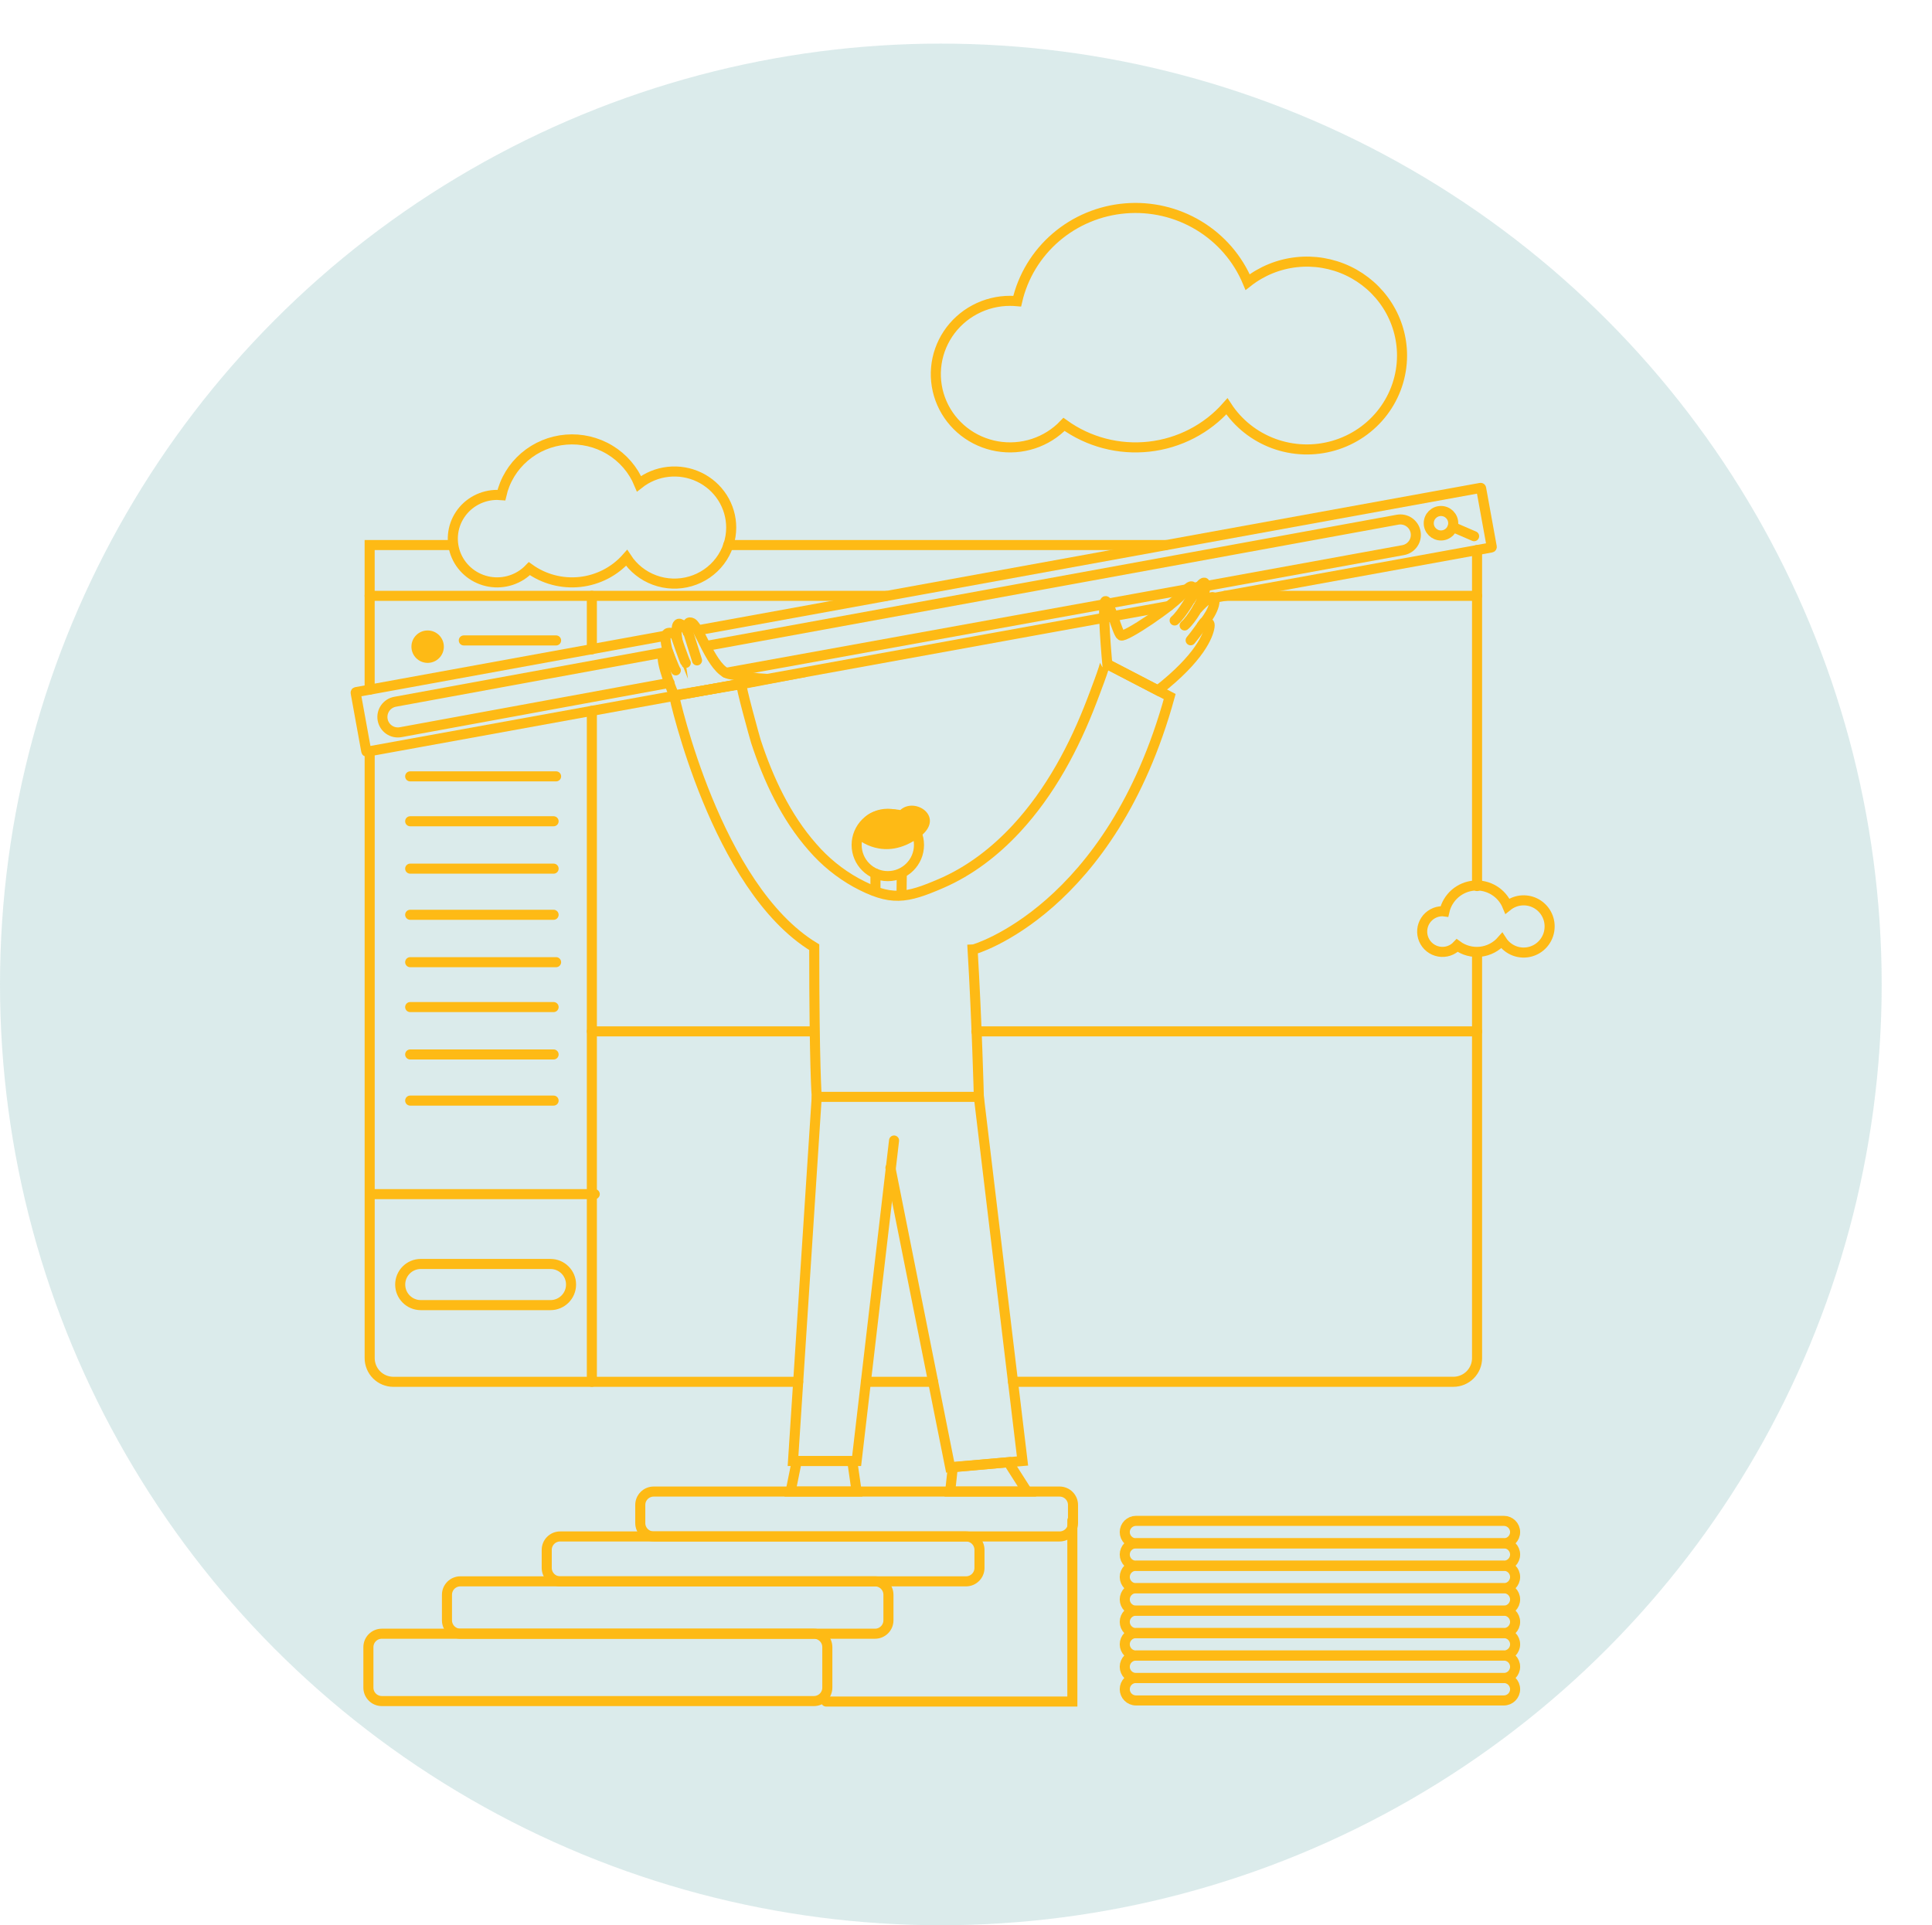 <svg width="576" height="574" viewBox="0 0 576 574" fill="none" xmlns="http://www.w3.org/2000/svg">
<circle cx="280.5" cy="293.5" r="280.5" fill="#4B9F9C" fill-opacity="0.2"/>
<mask id="mask0_522_4144" style="mask-type:alpha" maskUnits="userSpaceOnUse" x="0" y="13" width="561" height="561">
<circle cx="280.5" cy="293.5" r="280.5" fill="#D9D9D9"/>
</mask>
<g mask="url(#mask0_522_4144)">
<path d="M237.969 411.979H117.278C115.404 411.979 113.607 411.235 112.282 409.91C110.958 408.585 110.213 406.788 110.213 404.915V223.965" stroke="#FEBA15" stroke-width="3" stroke-miterlimit="10" stroke-linecap="round"/>
<path d="M278.198 411.979H258.15" stroke="#FEBA15" stroke-width="3" stroke-miterlimit="10" stroke-linecap="round"/>
<path d="M440.367 284.094V404.908C440.367 406.781 439.623 408.578 438.298 409.903C436.974 411.228 435.177 411.972 433.303 411.972H302.016" stroke="#FEBA15" stroke-width="3" stroke-miterlimit="10" stroke-linecap="round"/>
<path d="M440.367 163.986V264.172" stroke="#FEBA15" stroke-width="3" stroke-miterlimit="10" stroke-linecap="round"/>
<path d="M217.1 162.499H347.618" stroke="#FEBA15" stroke-width="3" stroke-miterlimit="10" stroke-linecap="round"/>
<path d="M110.206 205.62V162.499H134.931" stroke="#FEBA15" stroke-width="3" stroke-miterlimit="10" stroke-linecap="round"/>
<path d="M365.226 177.646H440.368" stroke="#FEBA15" stroke-width="3" stroke-miterlimit="10" stroke-linecap="round"/>
<path d="M110.206 177.646H264.226" stroke="#FEBA15" stroke-width="3" stroke-miterlimit="10" stroke-linecap="round"/>
<path d="M176.454 211.934V411.979" stroke="#FEBA15" stroke-width="3" stroke-miterlimit="10" stroke-linecap="round"/>
<path d="M176.454 177.646V193.589" stroke="#FEBA15" stroke-width="3" stroke-miterlimit="10" stroke-linecap="round"/>
<path d="M291.088 307.502H440.367" stroke="#FEBA15" stroke-width="3" stroke-miterlimit="10" stroke-linecap="round"/>
<path d="M176.454 307.502H242.754" stroke="#FEBA15" stroke-width="3" stroke-miterlimit="10" stroke-linecap="round"/>
<path d="M348.476 180.688L221.055 203.832L210.366 205.773L201.484 207.387L109.373 224.118C109.335 224.124 109.295 224.116 109.263 224.093C109.231 224.071 109.209 224.037 109.202 223.999L106.03 206.524C106.024 206.486 106.033 206.446 106.055 206.414C106.077 206.382 106.111 206.36 106.149 206.353L198.137 189.581" stroke="#FEBA15" stroke-width="3" stroke-miterlimit="10" stroke-linecap="round"/>
<path d="M360.207 178.557L358.292 178.907" stroke="#FEBA15" stroke-width="3" stroke-miterlimit="10" stroke-linecap="round"/>
<path d="M208.176 187.893L441.405 145.463C441.424 145.459 441.444 145.459 441.463 145.463C441.482 145.467 441.5 145.475 441.516 145.486C441.532 145.497 441.545 145.511 441.556 145.528C441.566 145.544 441.573 145.562 441.576 145.582L444.751 163.056C444.758 163.095 444.749 163.134 444.727 163.166C444.704 163.198 444.67 163.22 444.632 163.227L362.103 178.215" stroke="#FEBA15" stroke-width="3" stroke-miterlimit="10" stroke-linecap="round"/>
<path d="M199.624 203.583L119.438 218.299C118.842 218.407 118.23 218.397 117.638 218.269C117.046 218.141 116.485 217.897 115.988 217.551C115.49 217.206 115.065 216.766 114.738 216.256C114.411 215.747 114.187 215.177 114.08 214.581V214.581C113.863 213.378 114.133 212.137 114.83 211.133C115.527 210.128 116.595 209.442 117.798 209.223L198.479 194.433" stroke="#FEBA15" stroke-width="3" stroke-miterlimit="10" stroke-linecap="round"/>
<path d="M353.837 175.698L216.355 200.609" stroke="#FEBA15" stroke-width="3" stroke-miterlimit="10" stroke-linecap="round"/>
<path d="M357.269 174.954L355.622 175.371" stroke="#FEBA15" stroke-width="3" stroke-miterlimit="10" stroke-linecap="round"/>
<path d="M210.503 192.596L416.687 154.94C417.891 154.723 419.131 154.993 420.135 155.69C421.14 156.387 421.827 157.455 422.045 158.658V158.658C422.263 159.862 421.993 161.103 421.296 162.108C420.599 163.114 419.531 163.801 418.327 164.019L359.623 174.716" stroke="#FEBA15" stroke-width="3" stroke-miterlimit="10" stroke-linecap="round"/>
<path d="M429.611 159.643C431.626 159.643 433.259 158.01 433.259 155.996C433.259 153.982 431.626 152.349 429.611 152.349C427.597 152.349 425.964 153.982 425.964 155.996C425.964 158.01 427.597 159.643 429.611 159.643Z" stroke="#FEBA15" stroke-width="3" stroke-miterlimit="10" stroke-linecap="round"/>
<path d="M433.132 157.115L439.486 159.863" stroke="#FEBA15" stroke-width="3" stroke-miterlimit="10" stroke-linecap="round"/>
<path d="M242.657 487.083H113.833C111.624 487.083 109.833 488.874 109.833 491.083V503.161C109.833 505.37 111.624 507.161 113.833 507.161H242.657C244.866 507.161 246.657 505.37 246.657 503.161V491.083C246.657 488.874 244.866 487.083 242.657 487.083Z" stroke="#FEBA15" stroke-width="3" stroke-miterlimit="10" stroke-linecap="round"/>
<path d="M260.876 471.467H137.258C135.049 471.467 133.258 473.258 133.258 475.467V483.083C133.258 485.292 135.049 487.083 137.258 487.083H260.876C263.085 487.083 264.876 485.292 264.876 483.083V475.467C264.876 473.258 263.085 471.467 260.876 471.467Z" stroke="#FEBA15" stroke-width="3" stroke-miterlimit="10" stroke-linecap="round"/>
<path d="M288.018 458.083H167.002C164.793 458.083 163.002 459.873 163.002 462.083V467.467C163.002 469.677 164.793 471.467 167.002 471.467H288.018C290.227 471.467 292.018 469.677 292.018 467.467V462.083C292.018 459.873 290.227 458.083 288.018 458.083Z" stroke="#FEBA15" stroke-width="3" stroke-miterlimit="10" stroke-linecap="round"/>
<path d="M315.903 444.698H194.887C192.678 444.698 190.887 446.489 190.887 448.698V454.083C190.887 456.292 192.678 458.083 194.887 458.083H315.903C318.112 458.083 319.903 456.292 319.903 454.083V448.698C319.903 446.489 318.112 444.698 315.903 444.698Z" stroke="#FEBA15" stroke-width="3" stroke-miterlimit="10" stroke-linecap="round"/>
<path d="M319.707 453.295V507.299H246.295" stroke="#FEBA15" stroke-width="3" stroke-miterlimit="10" stroke-linecap="round"/>
<path d="M264.69 261.213C269.824 261.213 273.985 257.051 273.985 251.918C273.985 246.784 269.824 242.623 264.69 242.623C259.557 242.623 255.395 246.784 255.395 251.918C255.395 257.051 259.557 261.213 264.69 261.213Z" stroke="#FEBA15" stroke-width="3" stroke-miterlimit="10" stroke-linecap="round"/>
<path d="M243.497 327.021L236.433 435.588H255.395L266.549 340.035" stroke="#FEBA15" stroke-width="3" stroke-miterlimit="10" stroke-linecap="round"/>
<path d="M291.832 327.021L304.845 435.588L283.281 437.447L265.471 348.185" stroke="#FEBA15" stroke-width="3" stroke-miterlimit="10" stroke-linecap="round"/>
<path d="M289.973 283.149C291.244 304.636 291.832 327.022 291.832 327.022H243.497C243.497 327.022 242.754 318.099 242.754 282.405C213.381 264.559 200.981 207.48 200.981 207.48L221.059 203.832C220.572 203.921 225.059 220.102 225.361 221.028C229.079 232.368 234.306 243.585 242.252 252.594C245.913 256.833 250.29 260.395 255.183 263.12C265.593 268.764 270.118 267.927 280.674 263.354C289.192 259.662 296.684 253.87 302.982 247.084C313.136 236.131 320.293 222.657 325.577 208.788C325.948 207.796 329.8 197.857 329.399 197.634L348.732 207.673C331.243 271.251 290.452 283.149 289.973 283.149Z" stroke="#FEBA15" stroke-width="3" stroke-miterlimit="10" stroke-linecap="round"/>
<path d="M330.128 198.006C330.128 198.006 328.377 179.007 329.626 179.212C330.875 179.416 333.102 188.711 334.218 189.455C335.333 190.198 349.833 180.531 353.18 176.442C356.526 172.352 355.942 176.981 354.749 178.944C354.749 178.944 358.541 172.724 359.21 173.839C359.879 174.954 358.385 179.416 356.898 181.647C356.898 181.647 362.103 175.698 362.103 179.044C362.103 182.39 358.013 186.852 358.013 186.852C358.013 186.852 360.987 184.249 360.616 186.852C360.244 189.455 357.641 196.147 345.223 205.844L330.128 198.006Z" stroke="#FEBA15" stroke-width="3" stroke-miterlimit="10" stroke-linecap="round"/>
<path d="M355.663 177.378C355.663 177.378 352.436 183.134 350.205 184.993" stroke="#FEBA15" stroke-width="3" stroke-miterlimit="10" stroke-linecap="round"/>
<path d="M358.013 179.561C358.013 179.561 355.411 184.621 353.18 186.48" stroke="#FEBA15" stroke-width="3" stroke-miterlimit="10" stroke-linecap="round"/>
<path d="M358.957 185.558C358.957 185.558 356.526 189.083 354.975 190.897" stroke="#FEBA15" stroke-width="3" stroke-miterlimit="10" stroke-linecap="round"/>
<path d="M255.577 250.059C255.577 250.059 263.526 257.279 273.985 249.687C282.165 243.738 272.87 237.417 268.408 241.507C268.408 241.507 255.395 238.905 255.577 250.059Z" fill="#FEBA15"/>
<path d="M261.006 260.455V265.333" stroke="#FEBA15" stroke-width="3" stroke-miterlimit="10" stroke-linecap="round"/>
<path d="M268.854 260.455L268.78 266.79" stroke="#FEBA15" stroke-width="3" stroke-miterlimit="10" stroke-linecap="round"/>
<path d="M201.112 207.301C200.74 207.301 196.65 196.519 197.765 195.404C198.881 194.288 199.253 194.66 199.253 194.66C199.253 194.66 197.394 189.083 199.253 188.711C201.112 188.339 201.855 190.198 201.855 190.198C201.855 190.198 201.112 184.993 202.971 186.108C204.075 186.77 204.876 187.838 205.201 189.083C205.201 189.083 204.086 184.621 206.317 185.737C208.548 186.852 212.266 199.865 217.471 200.981C221.277 201.723 225.127 202.22 228.997 202.468L221.189 203.955L201.112 207.301Z" stroke="#FEBA15" stroke-width="3" stroke-miterlimit="10" stroke-linecap="round"/>
<path d="M199.096 194.158C199.096 194.158 201.111 199.493 201.483 199.865" stroke="#FEBA15" stroke-width="3" stroke-miterlimit="10" stroke-linecap="round"/>
<path d="M201.483 189.581C201.483 189.581 204.086 197.263 204.458 197.634" stroke="#FEBA15" stroke-width="3" stroke-miterlimit="10" stroke-linecap="round"/>
<path d="M204.997 187.986L207.804 196.891" stroke="#FEBA15" stroke-width="3" stroke-miterlimit="10" stroke-linecap="round"/>
<path d="M284.068 437.448L283.28 444.698H306.198L300.625 435.953L284.068 437.448Z" stroke="#FEBA15" stroke-width="3" stroke-miterlimit="10" stroke-linecap="round"/>
<path d="M237.549 435.589L235.705 444.698H255.395L254.087 435.589H237.549Z" stroke="#FEBA15" stroke-width="3" stroke-miterlimit="10" stroke-linecap="round"/>
<path d="M448.361 500.282H338.679C336.831 500.282 335.333 501.78 335.333 503.628C335.333 505.477 336.831 506.975 338.679 506.975H448.361C450.209 506.975 451.707 505.477 451.707 503.628C451.707 501.78 450.209 500.282 448.361 500.282Z" stroke="#FEBA15" stroke-width="3" stroke-miterlimit="10" stroke-linecap="round"/>
<path d="M448.361 493.59H338.679C336.831 493.59 335.333 495.088 335.333 496.936C335.333 498.784 336.831 500.282 338.679 500.282H448.361C450.209 500.282 451.707 498.784 451.707 496.936C451.707 495.088 450.209 493.59 448.361 493.59Z" stroke="#FEBA15" stroke-width="3" stroke-miterlimit="10" stroke-linecap="round"/>
<path d="M448.361 486.897H338.679C336.831 486.897 335.333 488.395 335.333 490.243C335.333 492.091 336.831 493.589 338.679 493.589H448.361C450.209 493.589 451.707 492.091 451.707 490.243C451.707 488.395 450.209 486.897 448.361 486.897Z" stroke="#FEBA15" stroke-width="3" stroke-miterlimit="10" stroke-linecap="round"/>
<path d="M448.361 480.205H338.679C336.831 480.205 335.333 481.703 335.333 483.551C335.333 485.399 336.831 486.898 338.679 486.898H448.361C450.209 486.898 451.707 485.399 451.707 483.551C451.707 481.703 450.209 480.205 448.361 480.205Z" stroke="#FEBA15" stroke-width="3" stroke-miterlimit="10" stroke-linecap="round"/>
<path d="M448.361 473.512H338.679C336.831 473.512 335.333 475.01 335.333 476.858C335.333 478.707 336.831 480.205 338.679 480.205H448.361C450.209 480.205 451.707 478.707 451.707 476.858C451.707 475.01 450.209 473.512 448.361 473.512Z" stroke="#FEBA15" stroke-width="3" stroke-miterlimit="10" stroke-linecap="round"/>
<path d="M448.361 466.82H338.679C336.831 466.82 335.333 468.318 335.333 470.166C335.333 472.014 336.831 473.512 338.679 473.512H448.361C450.209 473.512 451.707 472.014 451.707 470.166C451.707 468.318 450.209 466.82 448.361 466.82Z" stroke="#FEBA15" stroke-width="3" stroke-miterlimit="10" stroke-linecap="round"/>
<path d="M448.361 460.127H338.679C336.831 460.127 335.333 461.626 335.333 463.474C335.333 465.322 336.831 466.82 338.679 466.82H448.361C450.209 466.82 451.707 465.322 451.707 463.474C451.707 461.626 450.209 460.127 448.361 460.127Z" stroke="#FEBA15" stroke-width="3" stroke-miterlimit="10" stroke-linecap="round"/>
<path d="M448.361 453.435H338.679C336.831 453.435 335.333 454.933 335.333 456.781C335.333 458.629 336.831 460.127 338.679 460.127H448.361C450.209 460.127 451.707 458.629 451.707 456.781C451.707 454.933 450.209 453.435 448.361 453.435Z" stroke="#FEBA15" stroke-width="3" stroke-miterlimit="10" stroke-linecap="round"/>
<path d="M122.29 231.468H165.791" stroke="#FEBA15" stroke-width="3" stroke-miterlimit="10" stroke-linecap="round"/>
<path d="M122.29 244.853H165.047" stroke="#FEBA15" stroke-width="3" stroke-miterlimit="10" stroke-linecap="round"/>
<path d="M122.29 258.982H165.047" stroke="#FEBA15" stroke-width="3" stroke-miterlimit="10" stroke-linecap="round"/>
<path d="M122.29 272.738H165.047" stroke="#FEBA15" stroke-width="3" stroke-miterlimit="10" stroke-linecap="round"/>
<path d="M122.29 286.867H165.791" stroke="#FEBA15" stroke-width="3" stroke-miterlimit="10" stroke-linecap="round"/>
<path d="M122.29 300.252H165.047" stroke="#FEBA15" stroke-width="3" stroke-miterlimit="10" stroke-linecap="round"/>
<path d="M122.29 314.381H165.047" stroke="#FEBA15" stroke-width="3" stroke-miterlimit="10" stroke-linecap="round"/>
<path d="M122.29 328.137H165.047" stroke="#FEBA15" stroke-width="3" stroke-miterlimit="10" stroke-linecap="round"/>
<path d="M111.136 356.022H177.317" stroke="#FEBA15" stroke-width="3" stroke-miterlimit="10" stroke-linecap="round"/>
<path d="M164.117 376.843H125.45C122.062 376.843 119.315 379.59 119.315 382.978C119.315 386.366 122.062 389.113 125.45 389.113H164.117C167.505 389.113 170.252 386.366 170.252 382.978C170.252 379.59 167.505 376.843 164.117 376.843Z" stroke="#FEBA15" stroke-width="3" stroke-miterlimit="10" stroke-linecap="round"/>
<path d="M127.495 197.634C130.165 197.634 132.329 195.47 132.329 192.801C132.329 190.131 130.165 187.967 127.495 187.967C124.826 187.967 122.662 190.131 122.662 192.801C122.662 195.47 124.826 197.634 127.495 197.634Z" fill="#FEBA15"/>
<path d="M138.277 190.941H165.79" stroke="#FEBA15" stroke-width="3" stroke-miterlimit="10" stroke-linecap="round"/>
<path d="M218 157.286C218 160.897 216.815 164.411 214.623 167.301C212.431 170.192 209.349 172.305 205.839 173.322C202.328 174.34 198.579 174.209 195.151 172.947C191.722 171.686 188.8 169.363 186.821 166.326C183.272 170.346 178.325 172.906 172.956 173.501C167.588 174.096 162.188 172.683 157.824 169.54C156.322 171.112 154.447 172.291 152.369 172.971C150.291 173.65 148.075 173.81 145.919 173.435C143.763 173.059 141.735 172.161 140.018 170.821C138.301 169.481 136.948 167.741 136.081 165.757C135.213 163.773 134.859 161.607 135.05 159.455C135.241 157.303 135.971 155.231 137.174 153.425C138.377 151.62 140.016 150.139 141.943 149.113C143.87 148.088 146.025 147.551 148.214 147.551C148.642 147.551 149.066 147.573 149.487 147.61C150.498 143.192 152.91 139.207 156.372 136.233C159.834 133.26 164.167 131.453 168.74 131.074C173.313 130.696 177.89 131.766 181.805 134.129C185.721 136.492 188.771 140.026 190.514 144.216C193.006 142.255 196.008 141.028 199.175 140.676C202.343 140.324 205.546 140.862 208.418 142.227C211.289 143.592 213.712 145.73 215.407 148.394C217.102 151.058 218.001 154.14 218 157.286Z" stroke="#FEBA15" stroke-width="3" stroke-miterlimit="10" stroke-linecap="round"/>
<path d="M462 276.218C462.004 277.898 461.464 279.535 460.461 280.881C459.459 282.227 458.047 283.211 456.438 283.685C454.829 284.159 453.111 284.097 451.54 283.508C449.97 282.919 448.633 281.836 447.729 280.421C446.102 282.288 443.836 283.476 441.377 283.75C438.919 284.023 436.447 283.363 434.451 281.899C433.763 282.63 432.905 283.178 431.953 283.495C431.002 283.811 429.986 283.885 428.999 283.711C428.012 283.536 427.083 283.119 426.297 282.496C425.511 281.873 424.891 281.063 424.494 280.141C424.097 279.218 423.935 278.211 424.023 277.211C424.111 276.21 424.446 275.247 424.997 274.408C425.548 273.568 426.299 272.88 427.182 272.404C428.064 271.927 429.051 271.678 430.054 271.679C430.249 271.679 430.441 271.679 430.637 271.709C431.102 269.658 432.207 267.808 433.792 266.429C435.376 265.049 437.358 264.21 439.45 264.035C441.541 263.859 443.635 264.355 445.426 265.451C447.218 266.547 448.615 268.186 449.415 270.131C450.556 269.216 451.932 268.643 453.384 268.478C454.836 268.314 456.305 268.564 457.621 269.201C458.937 269.838 460.047 270.834 460.822 272.076C461.597 273.318 462.005 274.754 462 276.218Z" stroke="#FEBA15" stroke-width="3" stroke-miterlimit="10" stroke-linecap="round"/>
<path d="M418 106C418 112.049 416.015 117.935 412.344 122.778C408.672 127.62 403.512 131.159 397.633 132.864C391.755 134.57 385.476 134.35 379.735 132.237C373.994 130.125 369.1 126.234 365.785 121.147C359.842 127.881 351.557 132.17 342.566 133.167C333.576 134.163 324.534 131.795 317.226 126.53C314.71 129.163 311.571 131.139 308.091 132.278C304.611 133.417 300.899 133.684 297.288 133.056C293.677 132.428 290.281 130.924 287.404 128.679C284.528 126.434 282.262 123.518 280.81 120.194C279.358 116.87 278.765 113.242 279.084 109.636C279.404 106.03 280.626 102.559 282.641 99.534C284.656 96.51 287.401 94.028 290.628 92.31C293.856 90.592 297.465 89.693 301.131 89.694C301.847 89.694 302.559 89.731 303.263 89.793C304.965 82.398 309.008 75.731 314.805 70.756C320.602 65.782 327.853 62.759 335.507 62.125C343.161 61.491 350.82 63.28 357.375 67.232C363.931 71.184 369.042 77.094 371.967 84.105C376.141 80.821 381.169 78.766 386.473 78.177C391.777 77.588 397.141 78.489 401.949 80.776C406.758 83.063 410.815 86.644 413.654 91.106C416.494 95.568 418 100.73 418 106V106Z" stroke="#FEBA15" stroke-width="3" stroke-miterlimit="10" stroke-linecap="round"/>
</g>
</svg>
